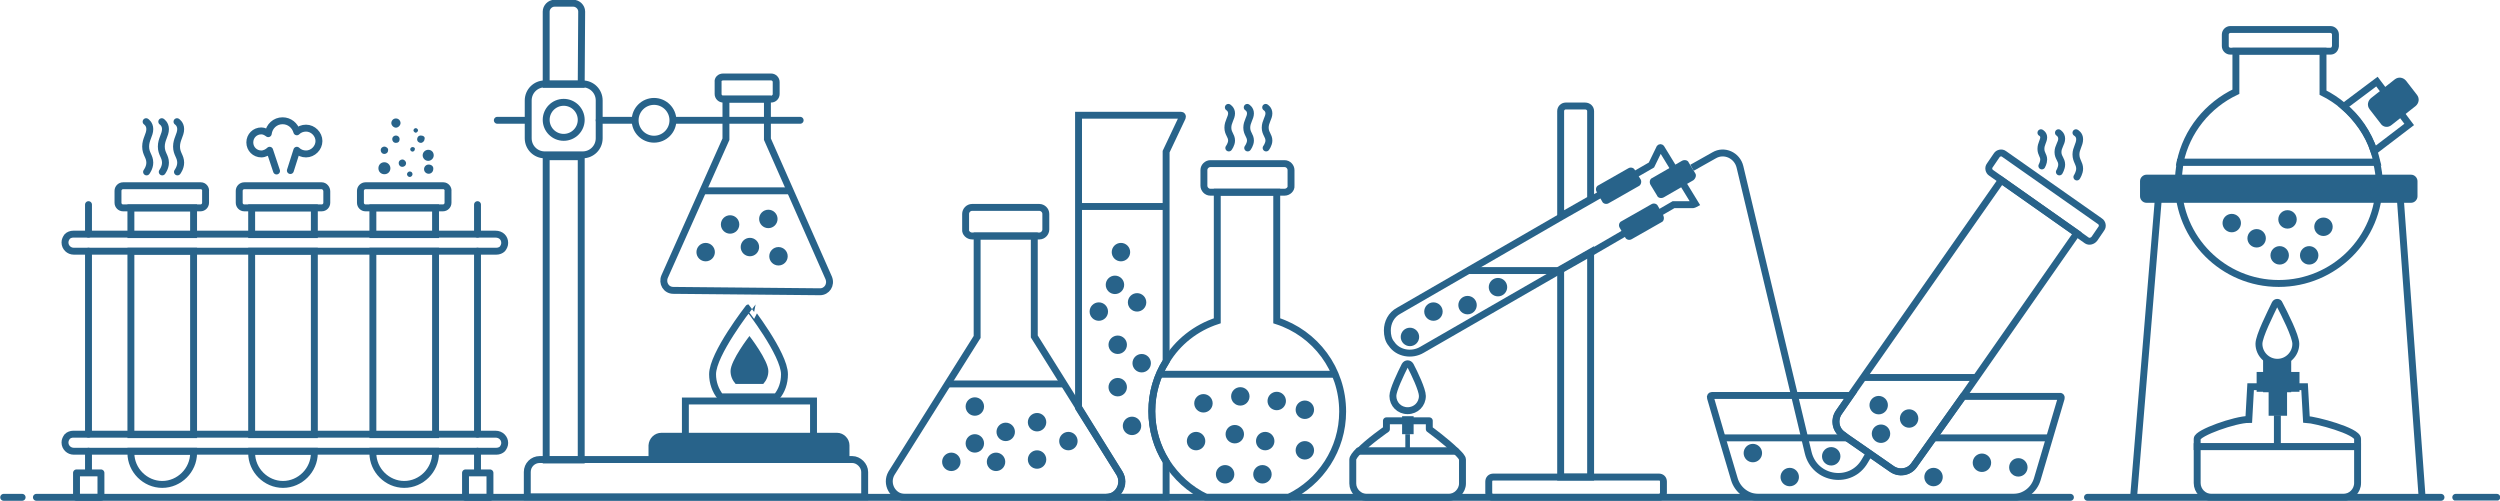 <?xml version="1.0" encoding="utf-8"?>
<!-- Generator: Adobe Illustrator 20.0.0, SVG Export Plug-In . SVG Version: 6.00 Build 0)  -->
<svg version="1.1" id="Layer_1" xmlns="http://www.w3.org/2000/svg" xmlns:xlink="http://www.w3.org/1999/xlink" x="0px" y="0px"
	 viewBox="0 0 542.4 108.6" style="enable-background:new 0 0 542.4 108.6;" xml:space="preserve">
<style type="text/css">
	.st0{fill:none;stroke:#28638A;stroke-width:1.5;stroke-linecap:round;stroke-miterlimit:10;}
	.st1{fill:#28638A;stroke:#28638A;stroke-width:1.5;stroke-linecap:round;stroke-miterlimit:10;}
	.st2{fill:none;stroke:#28638A;stroke-width:1.5;stroke-miterlimit:10;}
	.st3{fill:none;stroke:#28638A;stroke-width:1.5;stroke-linecap:round;stroke-linejoin:round;stroke-miterlimit:10;}
	.st4{fill:#28638A;}
	.st5{fill:none;}
	.st6{fill:none;stroke:#28638A;stroke-width:1.5;stroke-linejoin:round;stroke-miterlimit:10;}
	.st7{fill:none;stroke:#28638A;stroke-miterlimit:10;}
</style>
<line class="st0" x1="19.2" y1="94.2" x2="19.2" y2="54.5"/>
<line class="st0" x1="19.2" y1="102.4" x2="19.2" y2="97.9"/>
<line class="st0" x1="19.2" y1="50.8" x2="19.2" y2="44.4"/>
<line class="st0" x1="103.6" y1="94.2" x2="103.6" y2="54.5"/>
<polyline class="st1" points="449.2,107.9 279.7,107.9 261.7,107.9 7.9,107.9 "/>
<line class="st0" x1="103.6" y1="102.4" x2="103.6" y2="97.9"/>
<line class="st0" x1="103.6" y1="50.8" x2="103.6" y2="44.4"/>
<rect x="28.4" y="45.1" class="st2" width="13.6" height="5.8"/>
<rect x="28.4" y="54.5" class="st2" width="13.6" height="39.8"/>
<path class="st2" d="M28.4,97.9H42v0.4c0,3.7-3.1,6.8-6.8,6.8s-6.8-3.1-6.8-6.8V97.9z"/>
<rect x="54.6" y="45.1" class="st2" width="13.6" height="5.8"/>
<rect x="54.6" y="54.5" class="st2" width="13.6" height="39.8"/>
<path class="st2" d="M54.6,97.9h13.6v0.4c0,3.7-3.1,6.8-6.8,6.8s-6.8-3.1-6.8-6.8V97.9z"/>
<rect x="80.9" y="45.1" class="st2" width="13.6" height="5.8"/>
<rect x="80.9" y="54.5" class="st2" width="13.6" height="39.8"/>
<path class="st2" d="M80.9,97.9h13.6v0.4c0,3.7-3.1,6.8-6.8,6.8s-6.8-3.1-6.8-6.8V97.9z"/>
<path class="st2" d="M43.6,40.3H26.7c-0.6,0-1.1,0.5-1.1,1.1V44c0,0.6,0.5,1.1,1.1,1.1h16.8c0.6,0,1.1-0.5,1.1-1.1v-2.5
	C44.7,40.9,44.2,40.3,43.6,40.3z"/>
<path class="st2" d="M69.8,40.3H53c-0.6,0-1.1,0.5-1.1,1.1V44c0,0.6,0.5,1.1,1.1,1.1h16.8c0.6,0,1.1-0.5,1.1-1.1v-2.5
	C70.9,40.9,70.4,40.3,69.8,40.3z"/>
<path class="st2" d="M96.2,40.3H79.3c-0.6,0-1.1,0.5-1.1,1.1V44c0,0.6,0.5,1.1,1.1,1.1h16.8c0.6,0,1.1-0.5,1.1-1.1v-2.5
	C97.3,40.9,96.8,40.3,96.2,40.3z"/>
<path class="st2" d="M109.5,52.7c0,0.5-0.2,0.9-0.5,1.3c-0.3,0.3-0.8,0.5-1.3,0.5H16c-1,0-1.9-0.8-1.9-1.9c0-0.5,0.2-0.9,0.5-1.3
	c0.3-0.3,0.8-0.5,1.3-0.5h91.6C108.7,50.8,109.5,51.6,109.5,52.7z"/>
<path class="st2" d="M109.5,96.1c0,0.5-0.2,0.9-0.5,1.3c-0.3,0.3-0.8,0.5-1.3,0.5H16c-1,0-1.9-0.8-1.9-1.9c0-0.5,0.2-0.9,0.5-1.3
	c0.3-0.3,0.8-0.5,1.3-0.5h91.6C108.7,94.2,109.5,95.1,109.5,96.1z"/>
<line class="st0" x1="529.6" y1="107.9" x2="452.9" y2="107.9"/>
<line class="st0" x1="541.7" y1="107.9" x2="532.8" y2="107.9"/>
<line class="st0" x1="0.8" y1="107.9" x2="4.8" y2="107.9"/>
<rect x="16.6" y="102.6" class="st3" width="5.3" height="5.3"/>
<rect x="101" y="102.6" class="st3" width="5.3" height="5.3"/>
<path class="st0" d="M31.7,26.4c0,0,0.8,0.5,0.8,1.6c0,1.3-0.9,2.2-0.9,3.8c0,1.6,0.9,2.1,0.9,3.5c0,1.1-0.7,2-0.7,2"/>
<path class="st0" d="M35.1,26.4c0,0,0.8,0.5,0.8,1.6c0,1.3-0.9,2.2-0.9,3.8c0,1.6,0.9,2.1,0.9,3.5c0,1.1-0.7,2-0.7,2"/>
<path class="st0" d="M38.4,26.4c0,0,0.8,0.5,0.8,1.6c0,1.3-0.9,2.2-0.9,3.8c0,1.6,0.9,2.1,0.9,3.5c0,1.1-0.7,2-0.7,2"/>
<path class="st0" d="M266.5,23.3c0,0,0.7,0.4,0.7,1.3c0,1-0.8,1.8-0.8,3.1c0,1.3,0.8,1.7,0.8,2.8c0,0.8-0.6,1.6-0.6,1.6"/>
<path class="st0" d="M270.6,23.3c0,0,0.7,0.4,0.7,1.3c0,1-0.8,1.8-0.8,3.1c0,1.3,0.8,1.7,0.8,2.8c0,0.8-0.6,1.6-0.6,1.6"/>
<path class="st0" d="M274.6,23.3c0,0,0.7,0.4,0.7,1.3c0,1-0.8,1.8-0.8,3.1c0,1.3,0.8,1.7,0.8,2.8c0,0.8-0.6,1.6-0.6,1.6"/>
<path class="st0" d="M442.8,28.8c0,0,0.6,0.3,0.6,1c0,0.8-0.6,1.4-0.6,2.5s0.6,1.4,0.6,2.3c0,0.7-0.4,1.4-0.4,1.4"/>
<path class="st0" d="M446.6,28.8c0,0,0.7,0.4,0.7,1.3c0,1-0.8,1.7-0.8,2.9c0,1.2,0.8,1.6,0.8,2.7c0,0.8-0.5,1.6-0.5,1.6"/>
<path class="st0" d="M450.4,28.8c0,0,0.8,0.4,0.8,1.4c0,1.2-0.8,2-0.8,3.3c0,1.4,0.8,1.9,0.8,3.1c0,0.9-0.6,1.8-0.6,1.8"/>
<path class="st3" d="M60,37.1l-1.5-4.5c-0.4,0.4-1.1,0.8-1.8,0.8c-1.4,0-2.5-1.1-2.5-2.5c0-1.4,1.1-2.5,2.5-2.5
	c0.6,0,1.1,0.3,1.5,0.6c0.2-1.6,1.5-2.8,3.1-2.8c1.5,0,2.7,1,3.1,2.4c0.5-0.5,1.2-0.8,2-0.8c1.5,0,2.8,1.3,2.8,2.8
	c0,1.5-1.3,2.8-2.8,2.8c-0.8,0-1.5-0.3-2-0.8l-1.4,4.4"/>
<path class="st2" d="M126.4,33.6h-8.2c-2,0-3.6-1.6-3.6-3.6v-8.2c0-2,1.6-3.6,3.6-3.6h8.2c2,0,3.6,1.6,3.6,3.6v8.2
	C130,32,128.4,33.6,126.4,33.6z"/>
<circle class="st2" cx="122.3" cy="26" r="3.8"/>
<circle class="st2" cx="141.9" cy="26.1" r="4.1"/>
<g>
	<line class="st0" x1="137.6" y1="26.1" x2="130" y2="26.1"/>
</g>
<line class="st0" x1="146.3" y1="26.1" x2="173.6" y2="26.1"/>
<line class="st0" x1="114.2" y1="26.1" x2="107.9" y2="26.1"/>
<g>
	<path class="st4" d="M83.4,36.4L83.4,36.4C83.4,36.4,83.4,36.5,83.4,36.4C83.3,36.5,83.3,36.4,83.4,36.4
		C83.3,36.4,83.3,36.4,83.4,36.4 M83.4,35.2c-0.8,0-1.3,0.6-1.3,1.3c0,0.8,0.6,1.3,1.3,1.3c0.8,0,1.3-0.6,1.3-1.3
		S84.1,35.2,83.4,35.2L83.4,35.2z"/>
</g>
<g>
	<path class="st4" d="M83.4,31.8c-0.4,0-0.8,0.3-0.8,0.8c0,0.4,0.3,0.8,0.8,0.8c0.4,0,0.8-0.3,0.8-0.8
		C84.3,32.2,83.8,31.8,83.4,31.8L83.4,31.8z"/>
</g>
<g>
	<path class="st4" d="M85.9,29.4c-0.4,0-0.8,0.3-0.8,0.8c0,0.4,0.3,0.8,0.8,0.8s0.8-0.3,0.8-0.8C86.7,29.7,86.3,29.4,85.9,29.4
		L85.9,29.4z"/>
</g>
<g>
	<path class="st4" d="M85.9,25.7c-0.6,0-1,0.5-1,1s0.5,1,1,1s1-0.5,1-1S86.5,25.7,85.9,25.7L85.9,25.7z"/>
</g>
<g>
	<path class="st4" d="M90.2,27.8c-0.3,0-0.5,0.3-0.5,0.5s0.3,0.5,0.5,0.5s0.5-0.3,0.5-0.5S90.5,27.8,90.2,27.8L90.2,27.8z"/>
</g>
<g>
	<path class="st4" d="M91.3,29.4c-0.5,0-0.8,0.4-0.8,0.8c0,0.5,0.4,0.8,0.8,0.8c0.4,0,0.8-0.4,0.8-0.8
		C92.3,29.7,91.8,29.4,91.3,29.4L91.3,29.4z"/>
</g>
<g>
	<path class="st4" d="M89.5,31.9c-0.3,0-0.5,0.3-0.5,0.5c0,0.3,0.3,0.5,0.5,0.5c0.3,0,0.5-0.3,0.5-0.5
		C90.1,32.2,89.9,31.9,89.5,31.9L89.5,31.9z"/>
</g>
<g>
	<path class="st4" d="M92.9,32.5c-0.6,0-1.2,0.5-1.2,1.2c0,0.6,0.5,1.2,1.2,1.2c0.6,0,1.2-0.5,1.2-1.2S93.6,32.5,92.9,32.5
		L92.9,32.5z"/>
</g>
<g>
	<path class="st4" d="M93,35.7c-0.6,0-1,0.5-1,1c0,0.6,0.5,1,1,1c0.6,0,1-0.5,1-1C94.1,36.1,93.6,35.7,93,35.7L93,35.7z"/>
</g>
<g>
	<path class="st4" d="M87.3,34.6c-0.4,0-0.8,0.3-0.8,0.8c0,0.4,0.3,0.8,0.8,0.8c0.4,0,0.8-0.3,0.8-0.8C88.1,35,87.7,34.6,87.3,34.6
		L87.3,34.6z"/>
</g>
<g>
	<path class="st4" d="M88.9,37.2c-0.3,0-0.6,0.3-0.6,0.6c0,0.3,0.3,0.6,0.6,0.6s0.6-0.3,0.6-0.6C89.5,37.5,89.3,37.2,88.9,37.2
		L88.9,37.2z"/>
</g>
<path class="st2" d="M126.1,18.3h-7.6V2.5c0-0.9,0.8-1.8,1.8-1.8h4.1c0.9,0,1.8,0.8,1.8,1.8L126.1,18.3L126.1,18.3z"/>
<rect x="118.5" y="34" class="st2" width="7.6" height="65.8"/>
<path class="st2" d="M179.8,60.3l-13.3-30.1v-8.7h-9v8.7l-13.3,29.8c-0.6,1.4,0.3,3,1.9,3l31.8,0.3
	C179.4,63.3,180.4,61.8,179.8,60.3z"/>
<path class="st2" d="M156.9,16.7h10.4c0.6,0,1.1,0.5,1.1,1.1v2.6c0,0.6-0.5,1.1-1.1,1.1h-10.4c-0.6,0-1.1-0.5-1.1-1.1v-2.6
	C155.7,17.2,156.2,16.7,156.9,16.7z"/>
<path class="st2" d="M184.9,99.7h-67.8c-1.5,0-2.7,1.2-2.7,2.7v5.4h73.2v-5.4C187.6,101,186.3,99.7,184.9,99.7z"/>
<path class="st4" d="M143.5,93.9h38.1c1.5,0,2.7,1.3,2.7,2.7v3.1h-43.6v-3.1C140.8,95.1,142,93.9,143.5,93.9z"/>
<rect x="148.7" y="87" class="st2" width="27.8" height="9.3"/>
<path class="st2" d="M170.2,81.2c0,1.9-0.6,3.6-1.7,4.9h-12.2c-1.1-1.4-1.7-3.1-1.7-4.9c0-4.4,7.8-14.4,7.8-14.4
	S170.2,76.8,170.2,81.2z"/>
<polyline class="st5" points="167.1,83.3 165.8,83.3 159.1,83.3 158.4,83.3 "/>
<path class="st4" d="M166.7,80.5c0,1.1-0.4,2-1.1,2.8h-6c-0.7-0.8-1.1-1.7-1.1-2.8c0-2.3,4.1-7.6,4.1-7.6S166.7,78.2,166.7,80.5z"/>
<polyline class="st5" points="167.5,83.3 165.6,83.3 159.5,83.3 157.8,83.3 "/>
<line class="st2" x1="152.6" y1="41.4" x2="171.7" y2="41.4"/>
<path class="st2" d="M210.9,51.2h14.6c0.8,0,1.4-0.7,1.4-1.4v-3.4c0-0.8-0.7-1.4-1.4-1.4h-14.6c-0.8,0-1.4,0.7-1.4,1.4v3.4
	C209.4,50.5,210.1,51.2,210.9,51.2z"/>
<path class="st2" d="M240.1,107.9h-43.8c-2.6,0-4.2-2.9-2.9-5.2L212,73.1V51.2h12.4v21.8l9.7,15.5l8.8,14.2
	C244.3,105,242.7,107.9,240.1,107.9z"/>
<line class="st2" x1="205.6" y1="83.3" x2="230.8" y2="83.3"/>
<path class="st2" d="M256.5,25.5l-3.5,7.4v45.5c-2,3.1-3.1,6.9-3.1,10.8c0,4,1.1,7.6,3.1,10.9v7.8h-13c2.6,0,4.2-2.9,2.9-5.2
	L234,88.5V25h22.2C256.5,25,256.6,25.2,256.5,25.5z"/>
<path class="st2" d="M291.3,89.3c0,8.2-4.8,15.3-11.7,18.6h-17.9c-3.6-1.7-6.5-4.4-8.7-7.8c-2-3.1-3.1-6.9-3.1-10.9
	s1.1-7.6,3.1-10.8c2.5-4.2,6.5-7.3,11.1-8.8V41.7H277v27.9C285.4,72.3,291.3,80.1,291.3,89.3z"/>
<path class="st2" d="M278.7,41.7h-16.1c-0.8,0-1.4-0.7-1.4-1.4v-3.4c0-0.8,0.7-1.4,1.4-1.4h16.1c0.8,0,1.4,0.7,1.4,1.4v3.4
	C280.2,41,279.5,41.7,278.7,41.7z"/>
<line class="st2" x1="234" y1="44.8" x2="253.1" y2="44.8"/>
<line class="st2" x1="251.6" y1="81.2" x2="289.9" y2="81.2"/>
<path class="st2" d="M308.6,85.9c0,1.8-1.4,3.2-3.2,3.2c-1.8,0-3.2-1.4-3.2-3.2c0-1.3,1.7-4.8,2.6-6.6c0.3-0.5,0.9-0.5,1.2,0
	C306.9,81,308.6,84.6,308.6,85.9z"/>
<path class="st2" d="M498.1,74.6c0,2.2-1.8,4-4,4c-2.2,0-4-1.8-4-4c0-1.7,2.5-6.6,3.5-8.7c0.2-0.4,0.8-0.4,0.9,0
	C495.6,68,498.1,72.9,498.1,74.6z"/>
<path class="st6" d="M317.3,99.7c0,2.1,0,5.2,0,5.2c0,1.6-1.4,3-3,3h-17.8c-1.6,0-3-1.4-3-3c0,0,0-3.5,0-5.2c0-0.4,0.5-1.1,1.3-1.9
	h21C316.7,98.6,317.3,99.3,317.3,99.7z"/>
<path class="st6" d="M315.9,97.9h-21c2-2.1,5.9-4.8,5.9-4.8v-1.8h9.3v1.8C310.1,93.1,313.8,95.8,315.9,97.9z"/>
<g>
	<rect x="304.2" y="90.3" class="st4" width="2.5" height="3.9"/>
</g>
<line class="st7" x1="305.4" y1="94.2" x2="305.4" y2="97.9"/>
<path class="st2" d="M367.4,44.4h-4.3l-17.9,10.4l-6.5,3.7l-30.2,17.4c-2.2,1.3-5.2,0.8-6.6-1.3c-0.7-0.8-0.9-1.9-0.9-2.9
	c0-1.7,0.8-3.4,2.5-4.3l35.3-20.4l6.5-3.7l13-7.5l1.8-3.7c0.1-0.1,0.2-0.1,0.3,0l7.4,12.1C367.6,44.3,367.5,44.4,367.4,44.4z"/>
<path class="st4" d="M360.5,48.2l-6.5,3.7c-0.5,0.3-1.2,0.1-1.4-0.4l-1.2-2.1c-0.3-0.5-0.1-1.2,0.4-1.4l6.5-3.7
	c0.5-0.3,1.2-0.1,1.4,0.4l1.2,2.1C361.1,47.3,361,48,360.5,48.2z"/>
<path class="st4" d="M355.5,40.4l-6.5,3.7c-0.5,0.3-1.2,0.1-1.4-0.4l-1.2-2.1c-0.3-0.5-0.1-1.2,0.4-1.4l6.5-3.7
	c0.5-0.3,1.2-0.1,1.4,0.4L356,39C356.2,39.5,356,40.2,355.5,40.4z"/>
<path class="st4" d="M367.4,39.1l-6.4,3.7c-0.5,0.3-1.3,0.2-1.5-0.4l-1.4-2.3c-0.3-0.5-0.2-1.3,0.4-1.5l6.4-3.7
	c0.5-0.3,1.3-0.2,1.5,0.4l1.4,2.3C368.1,38,367.9,38.7,367.4,39.1z"/>
<path class="st2" d="M450.6,50.6L425.9,86l-6.4,9l-4.2,5.9c-1.1,1.6-3.3,2-4.9,0.8l-9.8-6.8l-0.8-0.6c-1.6-1.1-2-3.3-0.8-4.9
	l2.5-3.6l32.7-46.7L450.6,50.6z"/>
<path class="st2" d="M452.8,52.2L432,37.5c-0.5-0.3-0.7-1.1-0.3-1.6l1.5-2.2c0.3-0.5,1.1-0.7,1.6-0.3l20.8,14.6
	c0.5,0.3,0.7,1.1,0.3,1.6l-1.5,2.2C454,52.3,453.3,52.5,452.8,52.2z"/>
<path class="st2" d="M367.1,36.4l4.8-2.7c2.2-1.3,5,0,5.6,2.5l14.8,62c1.4,5.9,9.3,7.1,12.3,1.8l1-1.7"/>
<path class="st0" d="M359.9,107.9h-35.9c-0.6,0-1-0.4-1-1v-2.4c0-0.6,0.4-1,1-1h35.9c0.6,0,1,0.4,1,1v2.4
	C360.9,107.5,360.4,107.9,359.9,107.9z"/>
<path class="st2" d="M345.1,24.1v19.1l-6.5,3.7V24.1c0-0.6,0.5-1.1,1.1-1.1h4.2C344.6,23,345.1,23.5,345.1,24.1z"/>
<polygon class="st2" points="338.6,58.4 345.1,54.7 345.1,103.5 338.6,103.5 "/>
<path class="st2" d="M516.2,39.7c0,12.1-9.8,21.8-21.8,21.8c-12.1,0-21.8-9.8-21.8-21.8c0-1.5,0.2-3.1,0.4-4.5h42.6
	C516,36.7,516.2,38.2,516.2,39.7z"/>
<path class="st2" d="M515.7,35.2H473c1.4-6.8,6-12.4,12.1-15.3v-8.8H504v9c1.6,0.8,3.1,1.8,4.4,2.9c3.1,2.5,5.4,5.9,6.6,9.7
	C515.3,33.5,515.5,34.4,515.7,35.2z"/>
<path class="st2" d="M522.7,27l-7.6,5.8c-1.3-3.8-3.7-7.1-6.6-9.7l7.2-5.4L522.7,27z"/>
<path class="st4" d="M516.5,26.8l-2.4-3.1c-0.6-0.8-0.4-1.8,0.3-2.4l5.2-4.1c0.8-0.6,1.8-0.4,2.4,0.3l2.4,3.1
	c0.6,0.8,0.4,1.8-0.3,2.4l-5.2,4.1C518.1,27.8,517,27.6,516.5,26.8z"/>
<path class="st4" d="M523.1,44h-57.4c-0.8,0-1.4-0.7-1.4-1.4v-3.3c0-0.8,0.7-1.4,1.4-1.4h57.4c0.8,0,1.4,0.7,1.4,1.4v3.3
	C524.5,43.3,523.9,44,523.1,44z"/>
<line class="st2" x1="462.9" y1="107.9" x2="468.3" y2="42.8"/>
<line class="st2" x1="525.5" y1="107.9" x2="520.8" y2="43.5"/>
<rect x="491" y="78.1" class="st4" width="6.1" height="7"/>
<rect x="492.2" y="84.8" class="st4" width="4" height="5.4"/>
<line class="st2" x1="494.1" y1="90.1" x2="494.1" y2="96.9"/>
<rect x="489.6" y="80.7" class="st4" width="9.3" height="4.3"/>
<path class="st2" d="M511.5,96.9v7.9c0,1.7-1.4,3.1-3.1,3.1h-28.6c-1.7,0-3.1-1.4-3.1-3.1v-7.9H511.5z"/>
<path class="st2" d="M511.5,95.2v1.7h-34.8v-1.7c0-1.3,8.3-4.2,11.2-4.2l0.4-7.1h11.7l0.4,7.1C502.4,91.1,511.5,93.5,511.5,95.2z"/>
<path class="st2" d="M447.2,86.4L442,104c-0.7,2.3-2.8,3.9-5.2,3.9h-55.3c-2.4,0-4.5-1.6-5.2-3.9l-2.7-9.1l-2.5-8.6
	c-0.1-0.3,0.1-0.5,0.3-0.5h30.1l-2.5,3.6c-1.1,1.6-0.8,3.8,0.8,4.9l0.8,0.6l9.8,6.8c1.6,1.1,3.8,0.8,4.9-0.8l4.2-5.9l6.4-9h21
	C447,85.9,447.3,86.1,447.2,86.4z"/>
<line class="st2" x1="444.4" y1="95" x2="419.5" y2="95"/>
<line class="st2" x1="400.7" y1="95" x2="373.6" y2="95"/>
<line class="st2" x1="404.3" y1="81.9" x2="428.8" y2="81.9"/>
<line class="st2" x1="318.4" y1="58.7" x2="338.3" y2="58.7"/>
<circle class="st4" cx="494.6" cy="55.4" r="2"/>
<circle class="st4" cx="496.3" cy="47.6" r="2"/>
<circle class="st4" cx="501" cy="55.4" r="2"/>
<circle class="st4" cx="489.6" cy="51.7" r="2"/>
<circle class="st4" cx="504.1" cy="49.2" r="2"/>
<circle class="st4" cx="484.2" cy="48.4" r="2"/>
<circle class="st4" cx="414.2" cy="90.8" r="2"/>
<circle class="st4" cx="430" cy="100.4" r="2"/>
<circle class="st4" cx="437.9" cy="101.4" r="2"/>
<circle class="st4" cx="419.5" cy="103.5" r="2"/>
<circle class="st4" cx="397.3" cy="99" r="2"/>
<circle class="st4" cx="388.3" cy="103.5" r="2"/>
<circle class="st4" cx="380.3" cy="98.3" r="2"/>
<circle class="st4" cx="408.1" cy="94.1" r="2"/>
<circle class="st4" cx="407.6" cy="87.9" r="2"/>
<circle class="st4" cx="153.1" cy="54.7" r="2"/>
<circle class="st4" cx="162.7" cy="53.6" r="2"/>
<circle class="st4" cx="211.5" cy="96.2" r="2"/>
<circle class="st4" cx="216.1" cy="100.2" r="2"/>
<circle class="st4" cx="218.2" cy="93.7" r="2"/>
<circle class="st4" cx="206.4" cy="100.2" r="2"/>
<circle class="st4" cx="243.2" cy="54.7" r="2"/>
<circle class="st4" cx="241.9" cy="61.8" r="2"/>
<circle class="st4" cx="246.7" cy="65.6" r="2"/>
<circle class="st4" cx="242.5" cy="74.8" r="2"/>
<circle class="st4" cx="238.4" cy="67.6" r="2"/>
<circle class="st4" cx="247.7" cy="78.8" r="2"/>
<circle class="st4" cx="242.5" cy="84" r="2"/>
<circle class="st4" cx="245.6" cy="92.4" r="2"/>
<circle class="st4" cx="261.1" cy="87.5" r="2"/>
<circle class="st4" cx="267.9" cy="94.2" r="2"/>
<circle class="st4" cx="259.5" cy="95.7" r="2"/>
<circle class="st4" cx="269.1" cy="86" r="2"/>
<circle class="st4" cx="274.5" cy="95.7" r="2"/>
<circle class="st4" cx="265.8" cy="102.9" r="2"/>
<circle class="st4" cx="273.9" cy="102.9" r="2"/>
<circle class="st4" cx="283.1" cy="88.9" r="2"/>
<circle class="st4" cx="305.9" cy="73.1" r="2"/>
<circle class="st4" cx="311" cy="67.6" r="2"/>
<circle class="st4" cx="325" cy="62.3" r="2"/>
<circle class="st4" cx="318.4" cy="66.2" r="2"/>
<circle class="st4" cx="283.1" cy="97.7" r="2"/>
<circle class="st4" cx="277" cy="87" r="2"/>
<circle class="st4" cx="225" cy="91.6" r="2"/>
<circle class="st4" cx="211.5" cy="88.2" r="2"/>
<circle class="st4" cx="225" cy="99.7" r="2"/>
<circle class="st4" cx="231.8" cy="95.7" r="2"/>
<circle class="st4" cx="158.4" cy="48.7" r="2"/>
<circle class="st4" cx="166.7" cy="47.5" r="2"/>
<circle class="st4" cx="168.9" cy="55.6" r="2"/>
<path class="st2" d="M505.6,11.1h-21.7c-0.6,0-1.1-0.5-1.1-1.1V7.5c0-0.6,0.5-1.1,1.1-1.1h21.7c0.6,0,1.1,0.5,1.1,1.1V10
	C506.6,10.7,506.2,11.1,505.6,11.1z"/>
</svg>
